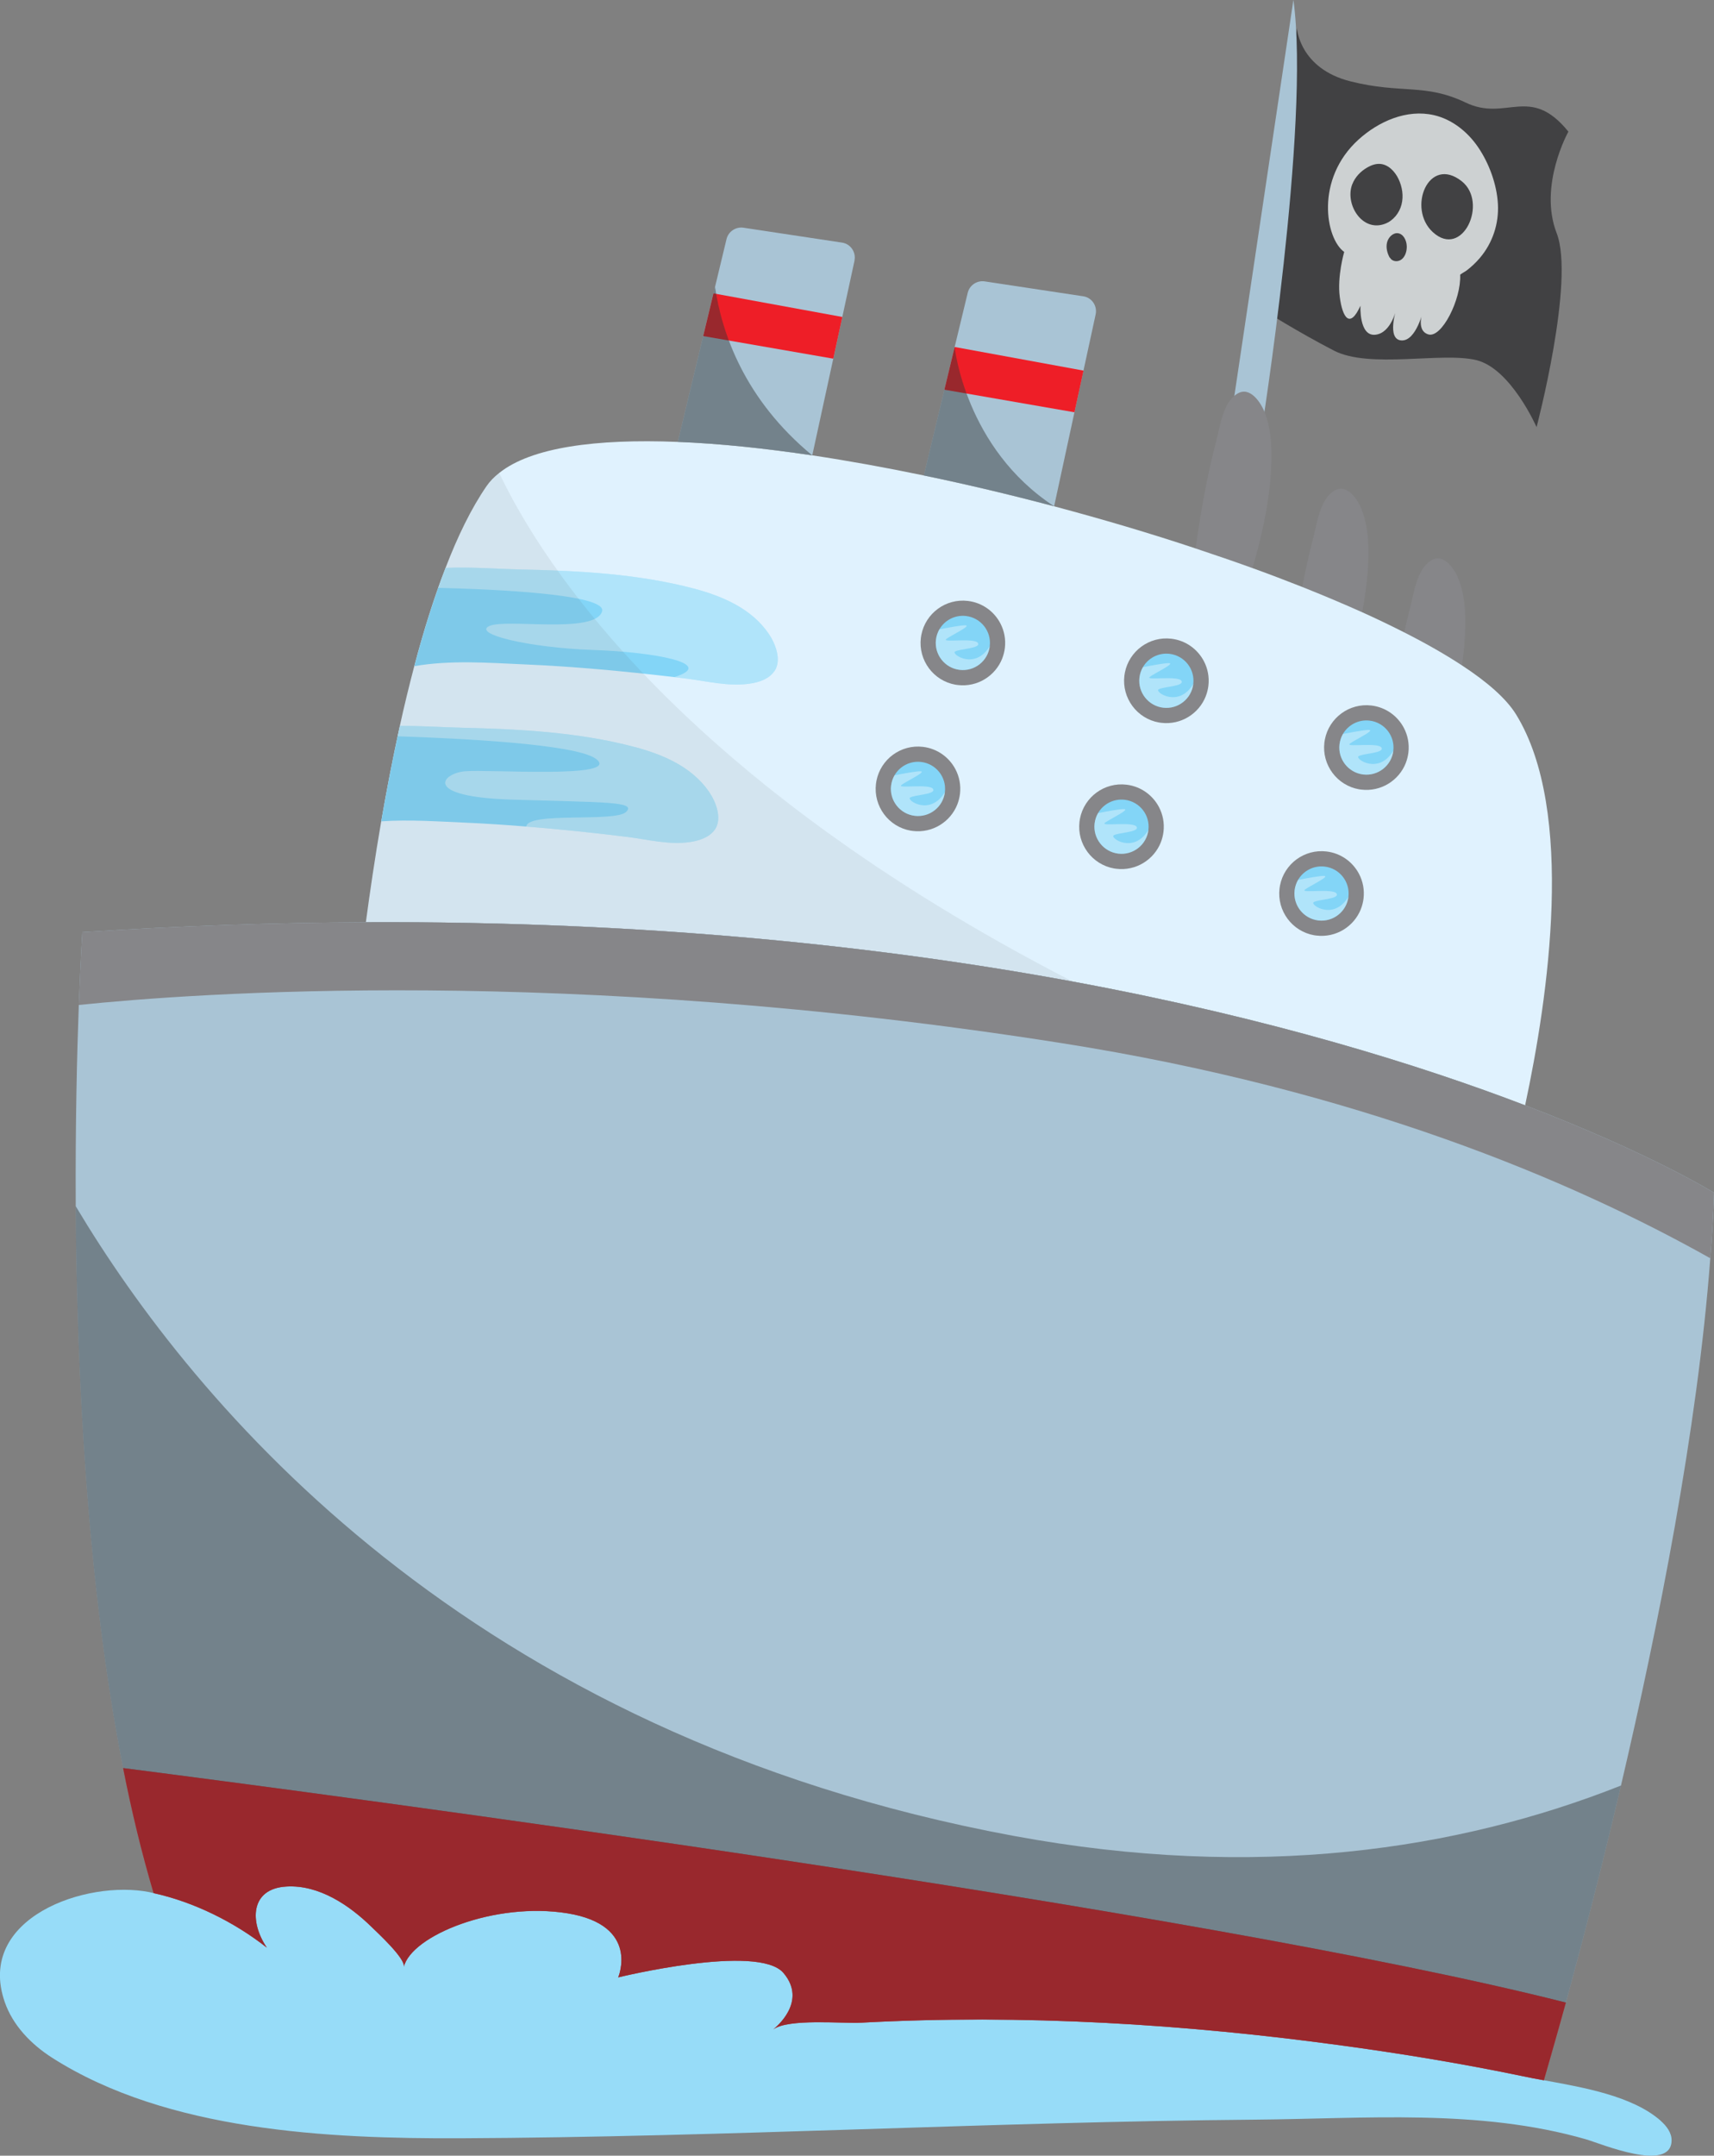<?xml version="1.0" encoding="UTF-8"?>
<svg xmlns="http://www.w3.org/2000/svg" viewBox="0 0 566.19 711.71">
  <rect x="0" y="0" width="566.19" height="711.71" fill="#808080" stroke="none"/>
  <defs>
    <style>
      .cls-1 {
        fill: #343436;
        mix-blend-mode: overlay;
        opacity: .46;
      }

      .cls-1, .cls-2, .cls-3, .cls-4, .cls-5, .cls-6, .cls-7, .cls-8, .cls-9, .cls-10, .cls-11 {
        stroke-width: 0px;
      }

      .cls-2 {
        opacity: .08;
      }

      .cls-2, .cls-7 {
        fill: #414143;
      }

      .cls-3 {
        fill: #a9c4d5;
      }

      .cls-12 {
        isolation: isolate;
      }

      .cls-4 {
        fill: #cdd1d2;
      }

      .cls-5 {
        fill: #868689;
      }

      .cls-6 {
        fill: #fff;
        opacity: .36;
      }

      .cls-8 {
        fill: #97dcf8;
      }

      .cls-9 {
        fill: #ee1e27;
      }

      .cls-10 {
        fill: #e0f2fe;
      }

      .cls-11 {
        fill: #83d5f7;
      }
    </style>
  </defs>
  <g class="cls-12">
    <g id="Layer_2" data-name="Layer 2">
      <g id="Layer_1-2" data-name="Layer 1">
        <g>
          <path class="cls-7" d="m424.97,31.29l3.46-21.95s.82,13.28,17.67,17.52c16.85,4.24,24.6.55,38.06,7.01,13.46,6.45,21.21-6.09,33.93,9.59,0,0-9.96,17.81-3.87,33.53,6.09,15.72-6.64,64.03-6.64,64.03,0,0-8.48-19.36-19.92-22.13-11.43-2.77-35.22,2.95-47.03-3.14-11.8-6.09-23.5-13.46-23.5-13.46l7.83-71Z"/>
          <path class="cls-3" d="m427.25,0l-21.39,143.36h10.7s16.35-102.29,10.7-143.36Z"/>
          <path class="cls-4" d="m444.03,83.18s-2.36,8.09-1.46,14.86c.89,6.78,3.32,10.7,6.83,2.89,0,0-.52,10.13,4.89,9.59,5.4-.54,7.03-8.79,7.03-8.79,0,0-3.39,10.34,1.59,10.66,4.99.32,7.32-10.24,7.32-10.24,0,0-2.84,6.89,1.58,8.25,4.41,1.36,10.9-11.53,10.53-19.67,0-.15,1.85-1.22,2.02-1.34,1.65-1.24,3.16-2.67,4.5-4.24,4.21-4.96,6.3-11.29,5.95-17.78-.36-6.51-2.91-13.46-6.58-18.83-3.46-5.05-8.57-9.14-14.54-10.52-9.02-2.08-18.33,2.09-24.93,8.07-14.41,13.06-10.89,32.73-4.73,37.08Z"/>
          <path class="cls-7" d="m482.87,59.85c8.81,7,.26,25.77-9.55,16.8-8.59-7.86-1.42-25.5,9.55-16.8Z"/>
          <path class="cls-7" d="m446.71,60.82c.92-2.38,2.8-4.32,5.02-5.57,1.25-.71,2.66-1.22,4.09-1.14,2.77.16,4.97,2.49,6.16,4.99,1.24,2.61,1.71,5.63.99,8.43-.72,2.8-2.72,5.31-5.42,6.34-7.62,2.92-13.38-6.52-10.85-13.06Z"/>
          <path class="cls-7" d="m459.09,85.11c-.83-1.49-1.33-3.33-.9-5.07.43-1.74,1.99-3.24,3.59-3.04,1.78.22,2.86,2.31,2.92,4.28.05,1.61-.47,3.36-1.67,4.33-1.21.97-3.15.83-3.87-.55l-.07.04Z"/>
          <path class="cls-5" d="m483.81,211.78c.47-6.67.5-13.92-1.88-20.28-1.28-3.41-4.94-9.17-9.26-6.41-4.7,3-5.54,10.58-6.84,15.48-.72,2.71-1.35,5.46-1.97,8.2,7.19,3.65,13.62,7.3,19.07,10.88.37-2.62.7-5.24.89-7.87Z"/>
          <path class="cls-5" d="m451.79,188.77c.47-6.67.5-13.92-1.88-20.28-1.28-3.41-4.94-9.17-9.26-6.41-4.7,3-5.54,10.58-6.84,15.48-1.41,5.35-2.58,10.77-3.64,16.22,6.95,2.76,13.58,5.55,19.8,8.35.82-4.43,1.5-8.88,1.82-13.37Z"/>
          <path class="cls-5" d="m419.77,156.73c.47-6.67.5-13.92-1.88-20.28-1.28-3.41-4.94-9.17-9.26-6.41-4.7,3-5.54,10.58-6.84,15.48-3.08,11.63-5.16,23.59-6.84,35.53,6.42,2.12,12.7,4.3,18.8,6.51,2.94-10.07,5.28-20.38,6.03-30.83Z"/>
          <path class="cls-3" d="m282.27,86.08l-4.03,18.57-2.98,13.76-6.94,31.92c-15.81-2.35-30.84-3.92-44.42-4.44l8.39-34.94,3.39-14.1.52-2.13,3.8-15.81c.63-2.5,3.06-4.1,5.59-3.73l32.56,4.92c2.83.41,4.7,3.17,4.1,5.97Z"/>
          <path class="cls-3" d="m361.93,103.8l-4.03,18.57-2.98,13.76-6.71,31.03c-14.32-3.8-28.79-7.24-43.04-10.18l6.79-28.31,3.39-14.1,4.33-17.94c.63-2.5,3.06-4.1,5.59-3.73l32.56,4.92c2.83.41,4.7,3.17,4.1,5.97Z"/>
          <path class="cls-10" d="m503.8,364.93c-34.91-13.35-84.62-28.87-149.44-40.87h-.04c-63.29-11.67-141.01-19.99-233.46-19.58,1.31-9.77,2.98-21.18,5.07-33.3,1.75-10.14,3.8-20.85,6.15-31.51,1.45-6.64,3.06-13.24,4.77-19.73,3.02-11.45,6.45-22.49,10.33-32.45,3.99-10.41,8.5-19.65,13.5-26.93,1.12-1.64,2.54-3.1,4.21-4.4,10.59-8.47,31.96-11.34,59-10.26,13.58.52,28.6,2.09,44.42,4.44,11.93,1.79,24.28,4.03,36.85,6.64,14.25,2.95,28.72,6.38,43.04,10.18,15.96,4.25,31.74,8.91,46.73,13.91,6.41,2.13,12.72,4.29,18.8,6.49,5.67,2.05,11.15,4.14,16.45,6.23,6.94,2.76,13.58,5.56,19.8,8.35,4.89,2.2,9.51,4.44,13.87,6.64,7.2,3.65,13.61,7.31,19.06,10.89,8.54,5.59,14.69,11.04,17.86,16.15,19.69,31.85,10.67,93.46,3.02,129.11Z"/>
          <polygon class="cls-9" points="278.25 104.65 275.26 118.42 232.3 110.96 235.69 96.86 278.25 104.65"/>
          <polygon class="cls-9" points="357.92 122.36 354.93 136.12 311.97 128.66 315.36 114.56 357.92 122.36"/>
          <path class="cls-8" d="m548.59,700.18c-9.33-8.19-25.35-10.96-38.61-13.38-2.47-.45-4.86-.89-7.08-1.35-19.39-4.03-38.95-7.28-58.57-9.97-52.84-7.26-106.49-10.57-159.79-7.68-6.32.34-24.2-1.46-29.18,2.27,0,0,11.8-8.85,3.44-18.69-8.36-9.84-54.59,1.48-54.59,1.48,0,0,7.38-17.21-16.72-21.15-24.1-3.93-51.64,7.38-54.1,17.7.66-2.76-8.98-11.57-10.64-13.19-7.21-7.05-17.3-14-28.11-13.38-12.07.69-12.22,11.8-6.49,20.18-10.71-8.39-24.07-15.05-37.41-17.99-.44-.1-.88-.23-1.33-.32-20.89-4.21-57.46,8.48-47.85,36.26,2.69,7.77,8.76,14.01,15.7,18.43,37.96,24.21,91.29,26.74,134.82,26.56,87.56-.38,175.04-5.41,262.6-6.15,36.2-.3,73.9-3.66,109.18,6.48,4.78,1.37,28.16,11.22,28.32.4.04-2.56-1.69-4.82-3.62-6.51Z"/>
          <g>
            <path class="cls-3" d="m566.19,393.79c-.22,7.01-.63,14.25-1.23,21.63-4.21,56.39-17.19,121.58-29.5,174.09-6.79,28.98-13.39,54.04-18.2,71.64-122.36-30.99-406.73-68.43-476.58-77.42-12.01-61.01-15.33-131.16-15.66-185.5-.15-27.15.41-50.31,1.01-66.42.6-15.18,1.16-24.05,1.16-24.05,32.78-2.13,63.96-3.13,93.68-3.28,187.1-.82,313.94,34.05,382.94,60.45,41.77,15.96,62.39,28.87,62.39,28.87Z"/>
            <path class="cls-9" d="m517.26,661.16c-3.73,13.46-6.38,22.53-7.27,25.66-2.5-.45-4.89-.89-7.09-1.38-19.39-4.03-38.97-7.27-58.59-9.96-52.81-7.27-106.47-10.55-159.77-7.68-6.3.34-24.05-1.45-29.09,2.2.97-.75,11.34-9.25,3.36-18.61-8.35-9.85-54.6,1.45-54.6,1.45,0,0,7.38-17.19-16.71-21.15-24.09-3.92-51.65,7.38-54.11,17.71.67-2.76-8.99-11.56-10.63-13.2-7.2-7.05-17.3-13.99-28.12-13.35-12.08.67-12.23,11.78-6.49,20.18-10.7-8.43-24.05-15.07-37.41-18.01-3.88-13.05-7.24-26.89-10.07-41.28,69.85,8.99,354.22,46.43,476.58,77.42Z"/>
            <path class="cls-5" d="m566.19,393.79c-.22,7.01-.63,14.25-1.23,21.63-46.24-25.96-116.66-55.64-214.18-71.01-163.39-25.77-287.39-16.48-324.76-12.61.6-15.18,1.16-24.05,1.16-24.05,32.78-2.13,63.96-3.13,93.68-3.28,187.1-.82,313.94,34.05,382.94,60.45,41.77,15.96,62.39,28.87,62.39,28.87Z"/>
          </g>
          <g>
            <path class="cls-5" d="m317.11,262.13c-.15,1.2-.44,2.34-.86,3.41v.02c-2.27,5.79-8.23,9.56-14.7,8.78-.24-.03-.48-.06-.71-.1t-.03,0c-7.27-1.27-12.34-8.05-11.45-15.45.04-.34.1-.68.16-1.01,1.39-7.13,8.07-12.08,15.38-11.2,4.75.57,8.67,3.47,10.73,7.42,1.26,2.41,1.83,5.21,1.48,8.13Z"/>
            <path class="cls-11" d="m312.13,261.5s0,.02,0,.03c-.59,4.9-5.04,8.41-9.96,7.82-4.9-.59-8.41-5.06-7.82-9.96.15-1.24.55-2.4,1.13-3.41,1.74-3.01,5.16-4.85,8.83-4.41,4.9.59,8.4,5.02,7.82,9.93Z"/>
            <path class="cls-6" d="m312.13,261.5s0,.02,0,.03c-.59,4.9-5.04,8.41-9.96,7.82-4.9-.59-8.41-5.06-7.82-9.96.15-1.24.55-2.4,1.13-3.41,3.09-.61,6.98-1.33,8.46-1.34,2.62-.03-4.83,3.39-6.23,4.59-1.38,1.19,9.5-.56,10.52,1.27,1.04,1.83-6.23,1.87-7.61,2.84-1.2.85,6.65,6.23,11.52-1.83Z"/>
          </g>
          <g>
            <path class="cls-5" d="m450.42,296.67c-.15,1.2-.44,2.34-.86,3.41v.02c-2.27,5.79-8.23,9.56-14.7,8.78-.24-.03-.48-.06-.71-.1t-.03,0c-7.27-1.27-12.34-8.05-11.45-15.45.04-.34.1-.68.16-1.01,1.39-7.13,8.07-12.08,15.38-11.2,4.75.57,8.67,3.47,10.73,7.42,1.26,2.41,1.83,5.21,1.48,8.13Z"/>
            <path class="cls-11" d="m445.43,296.04s0,.02,0,.03c-.59,4.9-5.04,8.41-9.96,7.82-4.9-.59-8.41-5.06-7.82-9.96.15-1.24.55-2.4,1.13-3.41,1.74-3.01,5.16-4.85,8.83-4.41,4.9.59,8.4,5.02,7.82,9.93Z"/>
            <path class="cls-6" d="m445.43,296.04s0,.02,0,.03c-.59,4.9-5.04,8.41-9.96,7.82-4.9-.59-8.41-5.06-7.82-9.96.15-1.24.55-2.4,1.13-3.41,3.09-.61,6.98-1.33,8.46-1.34,2.62-.03-4.83,3.39-6.23,4.59-1.38,1.19,9.5-.56,10.52,1.27,1.04,1.83-6.23,1.87-7.61,2.84-1.2.85,6.65,6.23,11.52-1.83Z"/>
          </g>
          <g>
            <path class="cls-5" d="m384.34,274.62c-.15,1.21-.44,2.34-.86,3.41v.02c-2.27,5.79-8.23,9.56-14.7,8.78-.24-.03-.48-.06-.71-.1t-.03,0c-7.27-1.27-12.34-8.05-11.45-15.45.04-.34.1-.68.16-1.01,1.39-7.13,8.07-12.08,15.38-11.2,4.75.57,8.67,3.47,10.73,7.42,1.26,2.41,1.83,5.21,1.48,8.13Z"/>
            <path class="cls-11" d="m379.36,273.98s0,.02,0,.03c-.59,4.9-5.04,8.41-9.96,7.82-4.9-.59-8.41-5.06-7.82-9.96.15-1.24.55-2.4,1.13-3.41,1.74-3.01,5.16-4.85,8.83-4.41,4.9.59,8.4,5.02,7.82,9.93Z"/>
            <path class="cls-6" d="m379.36,273.98s0,.02,0,.03c-.59,4.9-5.04,8.41-9.96,7.82-4.9-.59-8.41-5.06-7.82-9.96.15-1.24.55-2.4,1.13-3.41,3.09-.61,6.98-1.33,8.46-1.34,2.62-.03-4.83,3.39-6.23,4.59-1.38,1.19,9.5-.56,10.52,1.27,1.04,1.83-6.23,1.87-7.61,2.84-1.2.85,6.65,6.23,11.52-1.83Z"/>
          </g>
          <path class="cls-5" d="m331.94,213.95c-.15,1.2-.44,2.34-.86,3.41v.02c-2.27,5.79-8.23,9.56-14.7,8.78-.24-.03-.48-.06-.71-.1t-.03,0c-7.27-1.27-12.34-8.05-11.45-15.45.04-.34.1-.68.16-1.01,1.39-7.13,8.07-12.08,15.38-11.2,4.75.57,8.67,3.47,10.73,7.42,1.26,2.41,1.83,5.21,1.48,8.13Z"/>
          <path class="cls-11" d="m326.95,213.31s0,.02,0,.03c-.59,4.9-5.04,8.41-9.96,7.82-4.9-.59-8.41-5.06-7.82-9.96.15-1.24.55-2.4,1.13-3.41,1.74-3.01,5.16-4.85,8.83-4.41,4.9.59,8.4,5.02,7.82,9.93Z"/>
          <path class="cls-6" d="m326.95,213.31s0,.02,0,.03c-.59,4.9-5.04,8.41-9.96,7.82-4.9-.59-8.41-5.06-7.82-9.96.15-1.24.55-2.4,1.13-3.41,3.09-.61,6.98-1.33,8.46-1.34,2.62-.03-4.83,3.39-6.23,4.59-1.38,1.19,9.5-.56,10.52,1.27,1.04,1.83-6.23,1.87-7.61,2.84-1.2.85,6.65,6.23,11.52-1.83Z"/>
          <g>
            <path class="cls-5" d="m465.24,248.48c-.15,1.2-.44,2.34-.86,3.41v.02c-2.27,5.79-8.23,9.56-14.7,8.78-.24-.03-.48-.06-.71-.1t-.03,0c-7.27-1.27-12.34-8.05-11.45-15.45.04-.34.1-.68.16-1.01,1.39-7.13,8.07-12.08,15.38-11.2,4.75.57,8.67,3.47,10.73,7.42,1.26,2.41,1.83,5.21,1.48,8.13Z"/>
            <path class="cls-11" d="m460.26,247.85s0,.02,0,.03c-.59,4.9-5.04,8.41-9.96,7.82-4.9-.59-8.41-5.06-7.82-9.96.15-1.24.55-2.4,1.13-3.41,1.74-3.01,5.16-4.85,8.83-4.41,4.9.59,8.4,5.02,7.82,9.93Z"/>
            <path class="cls-6" d="m460.26,247.85s0,.02,0,.03c-.59,4.9-5.04,8.41-9.96,7.82-4.9-.59-8.41-5.06-7.82-9.96.15-1.24.55-2.4,1.13-3.41,3.09-.61,6.98-1.33,8.46-1.34,2.62-.03-4.83,3.39-6.23,4.59-1.38,1.19,9.5-.56,10.52,1.27,1.04,1.83-6.23,1.87-7.61,2.84-1.2.85,6.65,6.23,11.52-1.83Z"/>
          </g>
          <g>
            <path class="cls-5" d="m399.17,226.43c-.15,1.2-.44,2.34-.86,3.41v.02c-2.27,5.79-8.23,9.56-14.7,8.78-.24-.03-.48-.06-.71-.1t-.03,0c-7.27-1.27-12.34-8.05-11.45-15.45.04-.34.1-.68.16-1.01,1.39-7.13,8.07-12.08,15.38-11.2,4.75.57,8.67,3.47,10.73,7.42,1.26,2.41,1.83,5.21,1.48,8.13Z"/>
            <path class="cls-11" d="m394.18,225.8s0,.02,0,.03c-.59,4.9-5.04,8.41-9.96,7.82-4.9-.59-8.41-5.06-7.82-9.96.15-1.24.55-2.4,1.13-3.41,1.74-3.01,5.16-4.85,8.83-4.41,4.9.59,8.4,5.02,7.82,9.93Z"/>
            <path class="cls-6" d="m394.18,225.8s0,.02,0,.03c-.59,4.9-5.04,8.41-9.96,7.82-4.9-.59-8.41-5.06-7.82-9.96.15-1.24.55-2.4,1.13-3.41,3.09-.61,6.98-1.33,8.46-1.34,2.62-.03-4.83,3.39-6.23,4.59-1.38,1.19,9.5-.56,10.52,1.27,1.04,1.83-6.23,1.87-7.61,2.84-1.2.85,6.65,6.23,11.52-1.83Z"/>
          </g>
          <path class="cls-11" d="m255.83,221.53c-1.79,2.69-5.22,3.77-8.2,4.18-6.94,1.01-13.84-.78-20.66-1.64-1.42-.19-2.8-.34-4.21-.52-16.56-1.94-33.19-3.51-49.82-4.21-11.6-.52-24.35-1.45-36.06.6,2.35-8.99,5-17.68,7.87-25.84.82-2.24,1.6-4.44,2.46-6.6,8.32-.37,17.01.34,24.95.52,19.02.41,38.6,1.42,57.06,6.3,9.36,2.5,18.95,6.53,24.65,14.84,2.27,3.28,4.4,8.76,1.98,12.38Z"/>
          <path class="cls-11" d="m236.18,273.82c-1.79,2.65-5.22,3.73-8.24,4.18-6.9,1.01-13.84-.82-20.66-1.68-11.11-1.38-22.26-2.54-33.45-3.43-6.86-.56-13.72-1.01-20.59-1.31-8.73-.37-18.16-1.04-27.3-.41,1.57-9.06,3.36-18.53,5.41-28.08.26-1.16.48-2.27.75-3.43,6.86-.04,13.87.45,20.36.6,19.02.45,38.6,1.45,57.06,6.34,9.4,2.46,18.98,6.53,24.69,14.81,2.27,3.32,4.4,8.76,1.98,12.42Z"/>
          <path class="cls-6" d="m255.83,221.53c-1.79,2.69-5.22,3.77-8.2,4.18-6.94,1.01-13.84-.78-20.66-1.64-1.42-.19-2.8-.34-4.21-.52,14.17-4.44-6.64-8.28-26.63-8.95-21.78-.75-40.05-5.33-34.5-7.91,5.52-2.57,34.83,2.76,37.26-4.81,1.79-5.74-35.77-7.35-54.15-7.79.82-2.24,1.6-4.44,2.46-6.6,8.32-.37,17.01.34,24.95.52,19.02.41,38.6,1.42,57.06,6.3,9.36,2.5,18.95,6.53,24.65,14.84,2.27,3.28,4.4,8.76,1.98,12.38Z"/>
          <path class="cls-6" d="m236.18,273.82c-1.79,2.65-5.22,3.73-8.24,4.18-6.9,1.01-13.84-.82-20.66-1.68-11.11-1.38-22.26-2.54-33.45-3.43.6-5,29.28-1.31,32.97-4.81,3.69-3.51-7.16-3.13-37.41-4.07-30.25-.89-23.42-8.65-15.89-9.36,7.57-.75,52.21,2.57,43.37-4.1-6.6-5-46.28-6.82-65.53-7.46.26-1.16.48-2.27.75-3.43,6.86-.04,13.87.45,20.36.6,19.02.45,38.6,1.45,57.06,6.34,9.4,2.46,18.98,6.53,24.69,14.81,2.27,3.32,4.4,8.76,1.98,12.42Z"/>
          <path class="cls-1" d="m535.46,589.51c-6.79,28.98-13.39,54.04-18.2,71.64-3.73,13.46-6.38,22.53-7.27,25.66-2.5-.45-4.89-.89-7.09-1.38-19.39-4.03-38.97-7.27-58.59-9.96-52.81-7.27-106.47-10.55-159.77-7.68-6.3.34-24.05-1.45-29.09,2.2.97-.75,11.34-9.25,3.36-18.61-8.35-9.85-54.6,1.45-54.6,1.45,0,0,7.38-17.19-16.71-21.15-24.09-3.92-51.65,7.38-54.11,17.71.67-2.76-8.99-11.56-10.63-13.2-7.2-7.05-17.3-13.99-28.12-13.35-12.08.67-12.23,11.78-6.49,20.18-10.7-8.43-24.05-15.07-37.41-18.01-3.88-13.05-7.24-26.89-10.07-41.28-12.01-61.01-15.33-131.16-15.66-185.5,39.05,65.38,129.49,174.54,309.91,207.91,80.14,14.81,146.71,4.66,200.53-16.63Z"/>
          <path class="cls-2" d="m354.33,324.06c-63.29-11.67-141.01-19.99-233.46-19.58,1.31-9.77,2.98-21.18,5.07-33.3,1.75-10.14,3.8-20.85,6.15-31.51,1.45-6.64,3.06-13.24,4.77-19.73,3.02-11.45,6.45-22.49,10.33-32.45,3.99-10.41,8.5-19.65,13.5-26.93,1.12-1.64,2.54-3.1,4.21-4.4,14.4,30.28,59.93,101.25,189.42,167.9Z"/>
          <path class="cls-1" d="m268.32,150.34c-15.81-2.35-30.84-3.92-44.42-4.44l8.39-34.94,3.39-14.1.52-2.13c2.2,15.03,9.58,37.03,32.11,55.61Z"/>
          <path class="cls-1" d="m348.21,167.16c-14.32-3.8-28.79-7.24-43.04-10.18l6.79-28.31,3.39-14.1s3.47,33.38,32.86,52.58Z"/>
        </g>
      </g>
    </g>
  </g>
</svg>
